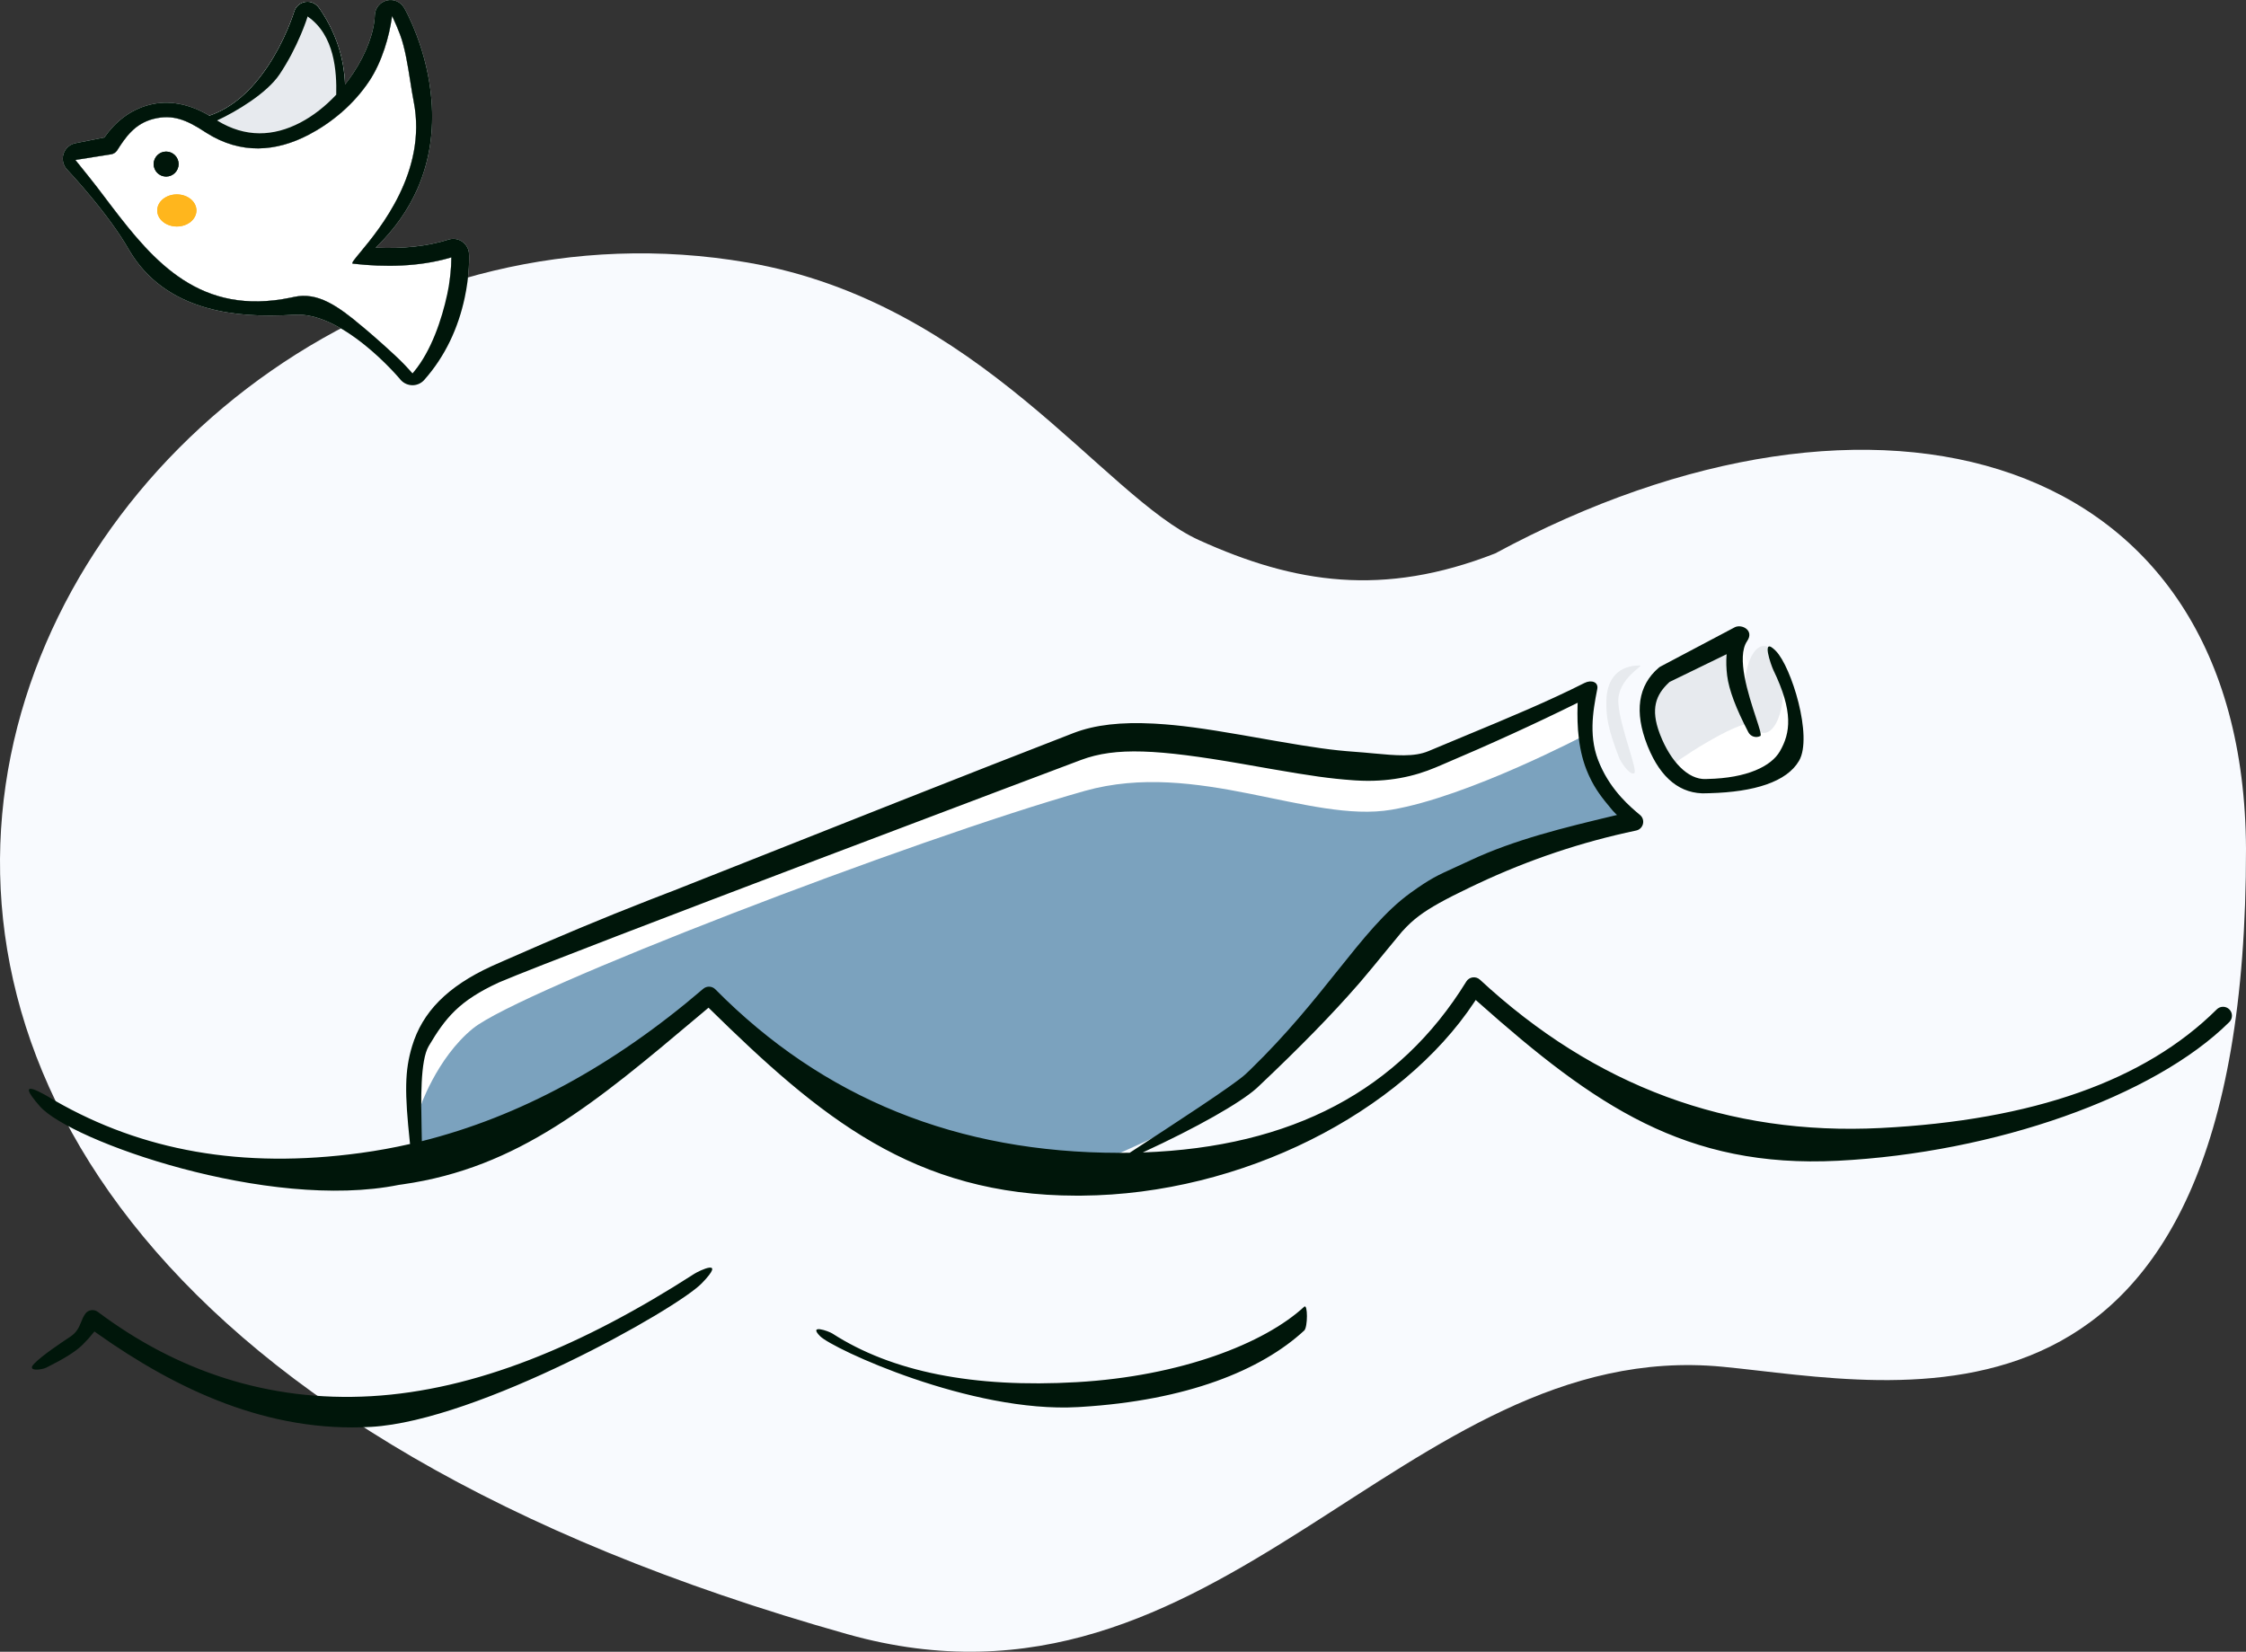 <svg width="310" height="228" viewBox="0 0 310 228" fill="none" xmlns="http://www.w3.org/2000/svg">
<rect x="0" y="0" width="310" height="228" fill="#333333" stroke="none"/>
<path fill-rule="evenodd" clip-rule="evenodd" d="M116.983 225.582C168.52 240.086 193.597 184.427 237.755 188.661C261.927 190.979 310.108 202.728 310 117.146C309.731 61.894 258.842 48.058 206.365 76.393C190.923 82.437 178.732 80.564 165.495 74.559C152.258 68.554 135.234 41.748 103.149 36.233C6.594 19.637 -76.022 171.265 116.983 225.582Z" fill="#F8FAFE"/>
<path fill-rule="evenodd" clip-rule="evenodd" d="M239.454 86.577C240.421 86.107 242.156 87.019 241.15 88.487C238.921 91.739 247.539 98.234 244.773 92.51C244.477 91.898 242.96 87.667 245.106 89.851C247.253 92.036 250.245 101.69 248.31 105.017C246.611 107.936 242.117 109.325 235.981 109.489L235.704 109.495L235.574 109.503C231.957 109.672 229.214 107.431 227.444 103.069L227.359 102.856C225.567 98.289 226.058 94.629 228.956 92.161C229.009 92.116 229.065 92.076 229.125 92.04L229.216 91.991L239.454 86.577Z" fill="white"/>
<path fill-rule="evenodd" clip-rule="evenodd" d="M44.049 1.115C43.627 0.516 42.943 0.171 42.213 0.26C41.465 0.351 40.84 0.872 40.612 1.589L40.552 1.781C40.506 1.923 40.451 2.085 40.387 2.268C40.203 2.789 39.981 3.367 39.718 3.989C38.971 5.758 38.052 7.523 36.954 9.165C34.586 12.707 31.733 15.173 28.389 16.123C27.866 16.271 27.562 16.816 27.711 17.339C27.786 17.605 32.67 20.048 37.657 19.432C42.494 18.834 47.437 15.185 47.477 14.937L47.538 14.42L47.555 14.246C47.902 10.487 47.244 6.24 44.714 2.126C44.504 1.784 44.282 1.447 44.049 1.115Z" fill="#E7EAEE"/>
<path fill-rule="evenodd" clip-rule="evenodd" d="M54.114 2.209L54.088 2.408C53.738 4.953 52.756 8.498 50.98 11.171C48.794 14.463 45.709 16.981 42.608 18.603C38.136 20.943 33.267 21.372 28.473 18.331L28.262 18.195C25.743 16.546 23.831 15.752 21.208 16.408C18.585 17.063 17.311 18.975 16.179 20.748L16.127 20.823C15.946 21.066 15.68 21.234 15.381 21.293L10.408 22.081L12.219 24.333C12.764 25.015 13.151 25.508 13.381 25.809L15.372 28.433C21.304 36.22 27.689 43.654 40.139 41.081L40.56 40.99C43.859 40.257 46.624 42.227 50.094 45.132L50.835 45.756C51.753 46.533 54.527 48.981 55.663 50.16L56.034 50.549L56.376 50.918C56.448 50.996 56.516 51.071 56.58 51.142L56.934 51.542L57.151 51.285C59.5 48.455 60.971 44.146 61.732 40.591C62.02 39.248 62.185 37.962 62.254 36.775L62.262 36.621C62.28 36.274 62.288 35.971 62.289 35.718V35.53L61.935 35.635C57.828 36.8 53.209 36.916 48.7 36.395C47.611 36.27 59.557 26.587 57.105 14.047C56.547 11.189 56.192 7.368 55.216 4.775C54.908 3.957 54.589 3.209 54.273 2.54L54.114 2.209Z" fill="white"/>
<path fill-rule="evenodd" clip-rule="evenodd" d="M239.974 88.126L229.753 93.098C227.304 95.184 226.887 98.287 228.504 102.406C229.071 103.851 230.49 107.294 230.49 105.942C230.49 105.519 239.974 99.316 241.794 99.923C243.476 100.484 240.454 95.424 239.606 93.098L239.974 87.999L240.255 87.491" fill="#E7EAEE"/>
<path fill-rule="evenodd" clip-rule="evenodd" d="M226.338 91.858C227.017 91.858 223.168 93.669 223.366 97.01C223.565 100.351 226.174 106.509 225.539 106.751C224.905 106.994 223.702 105.199 223.459 104.564C221.951 100.613 221.665 99.001 221.719 96.696C221.79 93.679 223.375 91.858 226.338 91.858Z" fill="#E7EAEE"/>
<ellipse cx="243.465" cy="95.167" rx="2.657" ry="6.006" fill="#E7EAEE"/>
<path fill-rule="evenodd" clip-rule="evenodd" d="M57.894 158.495C57.894 148.073 59.05 143.542 71.475 137.854C96.94 127.554 96.94 127.157 145.725 108.281C158.626 103.315 185.826 115.211 197.653 110.226C205.538 106.902 212.912 104.434 219.426 101.138C220.057 105.26 224.135 112.24 225.571 113.44C217.943 115.042 210.564 117.519 203.434 120.872C188.02 128.121 197.154 126.146 172.74 149.186C170.672 151.138 163.069 155.59 152.075 160.227C152.075 160.227 129.936 157.252 121.057 153.556C112.021 149.794 98.328 137.854 98.328 137.854C98.328 137.854 82.358 148.281 73.177 152.967C68.88 155.161 57.894 158.495 57.894 158.495Z" fill="#7BA2BE"/>
<path fill-rule="evenodd" clip-rule="evenodd" d="M57.894 153.079C57.894 150.633 57.635 148.925 57.894 147.037C58.735 140.88 62.035 137.731 71.543 133.378C97.008 123.078 96.94 121.741 145.725 102.865C158.626 97.899 185.826 109.795 197.653 104.81C205.538 101.486 212.912 99.018 219.426 95.722C219.445 95.84 218.767 101.474 218.767 101.474C218.767 101.474 202.685 109.972 192.047 111.774C180.744 113.689 165.219 104.81 149.717 109.177C126.11 115.827 71.708 136.731 65.272 141.969C60.215 146.085 57.894 153.079 57.894 153.079Z" fill="white"/>
<path fill-rule="evenodd" clip-rule="evenodd" d="M44.049 1.115C43.627 0.516 42.943 0.171 42.213 0.26C41.465 0.351 40.84 0.872 40.612 1.589L40.552 1.781C40.506 1.923 40.451 2.085 40.387 2.268C40.203 2.789 39.981 3.367 39.718 3.989C38.971 5.758 38.052 7.523 36.954 9.165C34.586 12.707 31.733 15.173 28.389 16.123C27.866 16.271 27.562 16.816 27.711 17.339C27.859 17.862 35.985 14.156 38.59 10.259C39.762 8.505 40.738 6.632 41.531 4.756C41.77 4.19 41.978 3.657 42.156 3.165L42.243 2.922C42.312 2.724 42.373 2.547 42.423 2.39C42.436 2.278 42.448 2.24 42.459 2.277C48.096 6.136 45.88 15.714 46.422 15.761C46.938 15.805 47.396 15.441 47.477 14.937L47.538 14.42L47.555 14.246C47.902 10.487 47.244 6.24 44.714 2.126C44.504 1.784 44.282 1.447 44.049 1.115Z" fill="#E7EAEE"/>
<path fill-rule="evenodd" clip-rule="evenodd" d="M55.786 1.086L55.91 1.308L56.062 1.593C56.153 1.768 56.255 1.972 56.367 2.201C56.754 2.997 57.144 3.898 57.518 4.892C58.57 7.688 59.306 10.707 59.557 13.851C59.898 18.118 59.283 22.145 57.724 25.809L57.591 26.117C56.324 28.979 54.479 31.601 52.084 33.953L51.847 34.183L52.048 34.193C55.498 34.338 58.908 34.029 61.907 33.072C62.55 32.867 63.251 32.973 63.805 33.359C64.358 33.744 64.701 34.363 64.736 35.036L64.743 35.245L64.748 35.521V35.627C64.748 36.012 64.737 36.444 64.71 36.918C64.634 38.225 64.453 39.635 64.138 41.107C63.247 45.266 61.466 49.161 58.555 52.443C58.168 52.879 57.625 53.14 57.047 53.171L56.913 53.174C56.296 53.162 55.733 52.907 55.333 52.471L55.039 52.13L54.895 51.967L54.59 51.627L54.255 51.265C54.139 51.141 54.018 51.014 53.892 50.884C52.824 49.775 51.644 48.675 50.391 47.663C46.918 44.859 43.569 43.276 40.708 43.447C36.028 43.729 32.153 43.51 28.558 42.501C23.91 41.196 20.26 38.635 17.845 34.559L17.71 34.326C16.459 32.144 14.612 29.63 12.434 27.013C11.761 26.205 11.097 25.436 10.464 24.725L10.194 24.424C9.763 23.944 9.41 23.561 9.262 23.405C8.715 22.829 8.525 22.002 8.764 21.245L8.799 21.143C9.062 20.436 9.672 19.912 10.415 19.765L14.404 18.977L14.45 18.91C15.877 16.88 17.915 15.16 20.621 14.468C23.444 13.745 26.415 14.373 29.406 16.273L29.615 16.408C33.656 19.052 37.661 18.906 41.468 16.914C44.188 15.491 46.781 13.074 48.745 10.116C50.571 7.366 51.657 4.426 51.734 2.106C51.767 1.136 52.435 0.304 53.375 0.066C54.316 -0.172 55.299 0.245 55.786 1.086ZM54.114 2.209L54.088 2.408C53.738 4.953 52.756 8.498 50.98 11.171C48.794 14.463 45.709 16.981 42.608 18.603C38.136 20.943 33.267 21.372 28.473 18.331L28.262 18.195C25.743 16.546 23.831 15.752 21.208 16.408C18.585 17.063 17.311 18.975 16.179 20.748L16.127 20.823C15.946 21.066 15.68 21.234 15.381 21.293L10.408 22.081L12.219 24.333C12.764 25.015 13.151 25.508 13.381 25.809L15.372 28.433C21.304 36.22 27.689 43.654 40.139 41.081L40.561 40.99C43.859 40.257 46.624 42.227 50.094 45.132L50.835 45.756C51.753 46.533 54.527 48.981 55.663 50.16L56.034 50.549L56.376 50.918C56.448 50.996 56.516 51.071 56.58 51.142L56.934 51.542L57.151 51.285C59.5 48.455 60.971 44.146 61.732 40.591C62.02 39.248 62.185 37.962 62.254 36.775L62.262 36.621C62.28 36.274 62.288 35.971 62.289 35.718V35.53L61.935 35.635C57.828 36.8 53.209 36.916 48.7 36.395C47.612 36.27 59.557 26.587 57.105 14.047C56.547 11.189 56.192 7.368 55.216 4.775C54.908 3.957 54.589 3.209 54.273 2.54L54.114 2.209Z" fill="#E7EAEE"/>
<path fill-rule="evenodd" clip-rule="evenodd" d="M22.93 24.371C23.88 24.371 24.652 23.598 24.652 22.648C24.652 21.698 23.88 20.925 22.93 20.925C21.981 20.925 21.208 21.698 21.208 22.648C21.208 23.598 21.981 24.371 22.93 24.371Z" fill="#00160A"/>
<ellipse cx="24.406" cy="29.049" rx="2.706" ry="2.216" fill="#FFB61D"/>
<ellipse cx="24.406" cy="29.049" rx="2.706" ry="2.216" fill="#FFB61D"/>
<path fill-rule="evenodd" clip-rule="evenodd" d="M55.786 1.086L55.91 1.308L56.062 1.593C56.153 1.768 56.255 1.972 56.367 2.201C56.753 2.997 57.144 3.898 57.518 4.892C58.57 7.688 59.306 10.707 59.557 13.851C59.898 18.118 59.283 22.145 57.724 25.809L57.59 26.117C56.324 28.979 54.479 31.601 52.084 33.953L51.847 34.183L52.048 34.193C55.497 34.338 58.908 34.029 61.907 33.072C62.55 32.867 63.251 32.973 63.805 33.359C64.358 33.744 64.701 34.363 64.736 35.036L64.743 35.245L64.748 35.521V35.627C64.748 36.012 64.737 36.444 64.71 36.918C64.634 38.225 64.453 39.635 64.138 41.107C63.247 45.266 61.466 49.161 58.555 52.443C58.168 52.879 57.625 53.14 57.047 53.171L56.913 53.174C56.296 53.162 55.733 52.907 55.332 52.471L55.039 52.13L54.895 51.967L54.59 51.627L54.255 51.265C54.139 51.141 54.018 51.014 53.892 50.884C52.823 49.775 51.644 48.675 50.391 47.663C46.918 44.859 43.569 43.276 40.708 43.447C36.028 43.729 32.153 43.51 28.558 42.501C23.91 41.196 20.26 38.635 17.845 34.559L17.709 34.326C16.459 32.144 14.612 29.63 12.434 27.013C11.761 26.205 11.097 25.436 10.464 24.725L10.194 24.424C9.763 23.944 9.41 23.561 9.262 23.405C8.715 22.829 8.525 22.002 8.764 21.245L8.799 21.143C9.061 20.436 9.672 19.912 10.415 19.765L14.404 18.977L14.45 18.91C15.877 16.88 17.915 15.16 20.621 14.468C23.285 13.786 26.081 14.307 28.901 15.964C32.026 14.916 34.708 12.525 36.954 9.165C38.051 7.523 38.971 5.758 39.718 3.989C39.981 3.367 40.203 2.789 40.386 2.268C40.451 2.085 40.506 1.923 40.552 1.781L40.612 1.589C40.84 0.872 41.465 0.351 42.213 0.26C42.943 0.171 43.627 0.516 44.048 1.115C44.282 1.447 44.504 1.784 44.714 2.126C46.678 5.319 47.514 8.593 47.627 11.656C48.018 11.162 48.392 10.648 48.745 10.116C50.571 7.366 51.657 4.426 51.734 2.106C51.767 1.136 52.435 0.304 53.375 0.066C54.316 -0.172 55.299 0.245 55.786 1.086ZM41.468 16.914C37.77 18.849 33.885 19.042 29.962 16.628C32.603 15.406 36.841 12.876 38.59 10.259C39.762 8.505 40.738 6.632 41.531 4.756C41.77 4.19 41.978 3.657 42.156 3.165L42.243 2.922C42.312 2.724 42.372 2.547 42.423 2.39C42.436 2.278 42.448 2.24 42.459 2.277C46.206 4.843 46.483 9.935 46.407 13.074C44.901 14.683 43.211 16.002 41.468 16.914ZM42.608 18.603C44.109 17.818 45.606 16.823 47 15.631C47.107 15.569 47.202 15.486 47.279 15.389C48.656 14.173 49.923 12.763 50.98 11.171C52.756 8.498 53.738 4.953 54.088 2.408L54.114 2.209L54.273 2.54C54.589 3.209 54.908 3.957 55.216 4.775C55.895 6.58 56.273 8.979 56.629 11.235L56.629 11.235C56.784 12.22 56.935 13.178 57.105 14.047C58.985 23.658 52.406 31.591 49.721 34.829C48.903 35.815 48.446 36.366 48.7 36.395C53.209 36.916 57.828 36.8 61.935 35.635L62.289 35.53V35.718C62.288 35.971 62.28 36.274 62.262 36.621L62.254 36.775C62.185 37.962 62.02 39.248 61.732 40.591C60.971 44.146 59.5 48.455 57.151 51.285L56.934 51.542L56.58 51.142C56.516 51.071 56.448 50.996 56.376 50.918L56.034 50.549L55.663 50.16C54.527 48.981 51.753 46.533 50.835 45.756L50.094 45.132C46.624 42.227 43.859 40.257 40.56 40.99L40.139 41.081C27.689 43.654 21.304 36.22 15.372 28.433L13.381 25.809C13.151 25.508 12.764 25.015 12.219 24.333L10.408 22.081L15.381 21.293C15.68 21.234 15.946 21.066 16.127 20.823L16.179 20.748C17.311 18.975 18.585 17.063 21.208 16.408C23.831 15.752 25.743 16.546 28.262 18.195L28.473 18.331C33.267 21.372 38.135 20.943 42.608 18.603ZM241.15 88.487C242.156 87.019 240.421 86.107 239.454 86.577L229.216 91.991L229.125 92.04C229.065 92.076 229.009 92.116 228.956 92.161C226.058 94.629 225.567 98.289 227.359 102.856L227.444 103.069C229.214 107.432 231.957 109.672 235.574 109.503L235.704 109.495L235.981 109.489C242.116 109.325 246.611 107.936 248.31 105.017C250.245 101.691 247.253 92.036 245.106 89.852C242.96 87.667 244.477 91.898 244.773 92.51C247.539 98.234 247.137 101.175 245.654 103.724C244.475 105.751 241.171 107.416 235.642 107.527L235.448 107.537C232.96 107.645 230.569 105.063 229.156 101.464L229.08 101.265C227.778 97.832 228.561 95.894 230.339 94.225L230.438 94.133L238.315 90.302L238.306 90.407C238.237 91.322 238.264 92.27 238.386 93.25C238.63 95.219 239.608 97.809 241.312 101.072C241.626 101.675 242.369 101.908 242.971 101.593C243.162 101.493 242.827 100.471 242.35 99.016C241.319 95.872 239.626 90.71 241.15 88.487ZM204.266 135.231C203.697 134.704 202.79 134.828 202.383 135.488C193.144 150.488 178.308 158.347 157.732 159.079C165.188 155.649 171.166 152.247 173.416 150.235L173.584 150.081C179.585 144.418 183.951 139.911 187.415 135.939L187.826 135.465C188.679 134.478 190.108 132.731 191.338 131.227C192.263 130.097 193.075 129.104 193.448 128.671L193.572 128.53C194.34 127.682 195.054 127.023 195.919 126.38C197.394 125.283 199.413 124.154 202.934 122.471L203.957 121.986C211.001 118.674 218.289 116.227 225.824 114.644C226.83 114.433 227.148 113.154 226.359 112.495L226.31 112.453C225.037 111.39 222.477 109.253 220.842 105.587C219.212 101.936 219.831 98.283 220.459 95.12C220.658 94.113 219.612 93.811 218.697 94.274C213.676 96.814 208.244 99.069 202.401 101.495L202.401 101.495L202.398 101.496L202.398 101.496C200.692 102.204 198.951 102.927 197.176 103.675C195.178 104.518 192.671 104.284 189.556 103.995C188.715 103.916 187.829 103.834 186.898 103.768C183.935 103.556 181.398 103.199 176.161 102.292L171.471 101.47C166.133 100.545 162.877 100.096 159.567 99.901L159.186 99.879C154.767 99.651 151.164 100.032 148.189 101.177C134.435 106.499 113.352 114.863 101.568 119.539L101.567 119.539L101.566 119.539L101.561 119.541C96.455 121.567 93.096 122.9 92.838 122.991L92.125 123.263C91.398 123.542 90.685 123.818 89.981 124.092L89.522 124.271C83.248 126.721 77.2 129.243 69.584 132.602L67.886 133.353C61.721 136.175 58.293 139.725 56.882 144.397C55.844 147.831 55.848 150.824 56.568 157.67L56.594 157.912C54.346 158.425 52.084 158.836 49.807 159.147C33.31 161.399 19.561 158.796 7.635 151.964C7.587 151.936 7.503 151.885 7.393 151.819L7.388 151.816L7.388 151.816C6.156 151.071 1.668 148.358 5.516 152.722C9.715 157.486 37.041 167.203 55.059 163.555L55.569 163.484C71.549 161.198 82.173 152.252 96.41 140.261L97.023 139.746L97.737 139.144L97.792 139.097L97.91 139.214C113.104 154.13 126.093 165.044 148.615 165.044L149.305 165.041C171.323 164.882 193.387 153.648 203.543 138.246L203.683 138.03L204.075 138.381C220.11 152.626 232.651 161.292 253.669 160.227C275.281 159.132 297.319 151.392 307.699 141.077C308.181 140.598 308.184 139.818 307.705 139.336C307.227 138.854 306.448 138.851 305.966 139.33C296.071 149.163 280.619 154.64 259.563 155.707C238.562 156.771 220.153 149.956 204.266 135.231ZM156.466 158.77L155.921 159.125C155.456 159.132 154.989 159.135 154.518 159.135C132.185 159.135 113.614 151.617 98.733 136.561C98.279 136.102 97.549 136.071 97.059 136.492C84.63 147.147 71.688 154.153 58.224 157.523C58.218 156.999 58.206 156.403 58.191 155.759L58.191 155.759C58.108 151.922 57.988 146.399 59.175 144.397C61.468 140.526 63.35 138.137 68.896 135.598C78.016 131.701 149.222 104.895 149.222 104.895C153.996 103.108 159.791 103.422 171.37 105.428L175.478 106.149C180.98 107.105 183.604 107.478 186.723 107.7L187.076 107.724C191.642 108.019 195.245 107.16 198.131 105.944L198.976 105.587C205.714 102.73 211.949 99.882 217.681 97.043L217.755 97.006L217.742 97.34C217.657 100.221 217.822 103.714 219.21 106.825L219.335 107.104C220.2 109.018 221.304 110.346 222.257 111.491L222.257 111.492L222.257 111.492L222.26 111.494C222.342 111.594 222.424 111.691 222.503 111.788L222.602 111.907C222.808 112.158 223.187 112.495 223.187 112.495L222.59 112.638C216.038 114.209 209.057 115.883 202.91 118.774C202.041 119.182 201.326 119.507 200.706 119.789L200.706 119.789C198.389 120.842 197.403 121.29 194.682 123.25C191.183 125.772 188.18 129.531 184.606 134.004L184.606 134.004L184.606 134.005L184.605 134.005C181.348 138.082 177.616 142.753 172.602 147.623L171.896 148.29C170.384 149.717 161.674 155.383 156.466 158.77L156.466 158.77ZM95.86 175.815C96.431 175.447 100.374 173.522 96.863 177.14C93.352 180.759 66.006 196.11 51.244 196.96C37.017 197.78 24.385 191.833 13.394 184.051L13.03 183.791L12.957 183.885C12.471 184.502 11.971 185.062 11.457 185.565L11.236 185.777C10.305 186.652 8.694 187.641 6.366 188.792C5.757 189.093 3.605 189.37 4.719 188.234C5.832 187.097 8.27 185.461 9.689 184.523C10.617 183.91 10.91 183.192 11.2 182.481C11.354 182.104 11.508 181.728 11.755 181.371C12.152 180.796 12.946 180.667 13.504 181.086C24.339 189.212 36.996 193.544 51.244 192.724C65.552 191.899 80.328 185.816 95.86 175.815ZM180.012 183.662C180.512 183.201 180.512 179.913 180.012 180.374C174.486 185.477 162.916 189.965 148.639 190.787C134.345 191.611 123.106 189.362 114.901 184.082C114.33 183.714 111.502 182.742 113.201 184.451C114.901 186.161 134.007 195.081 148.781 194.23L149.223 194.204C163.781 193.314 174.044 189.174 180.012 183.662ZM24.652 22.648C24.652 23.598 23.88 24.371 22.93 24.371C21.98 24.371 21.208 23.598 21.208 22.648C21.208 21.698 21.98 20.925 22.93 20.925C23.88 20.925 24.652 21.698 24.652 22.648Z" fill="#00160A"/>
</svg>
